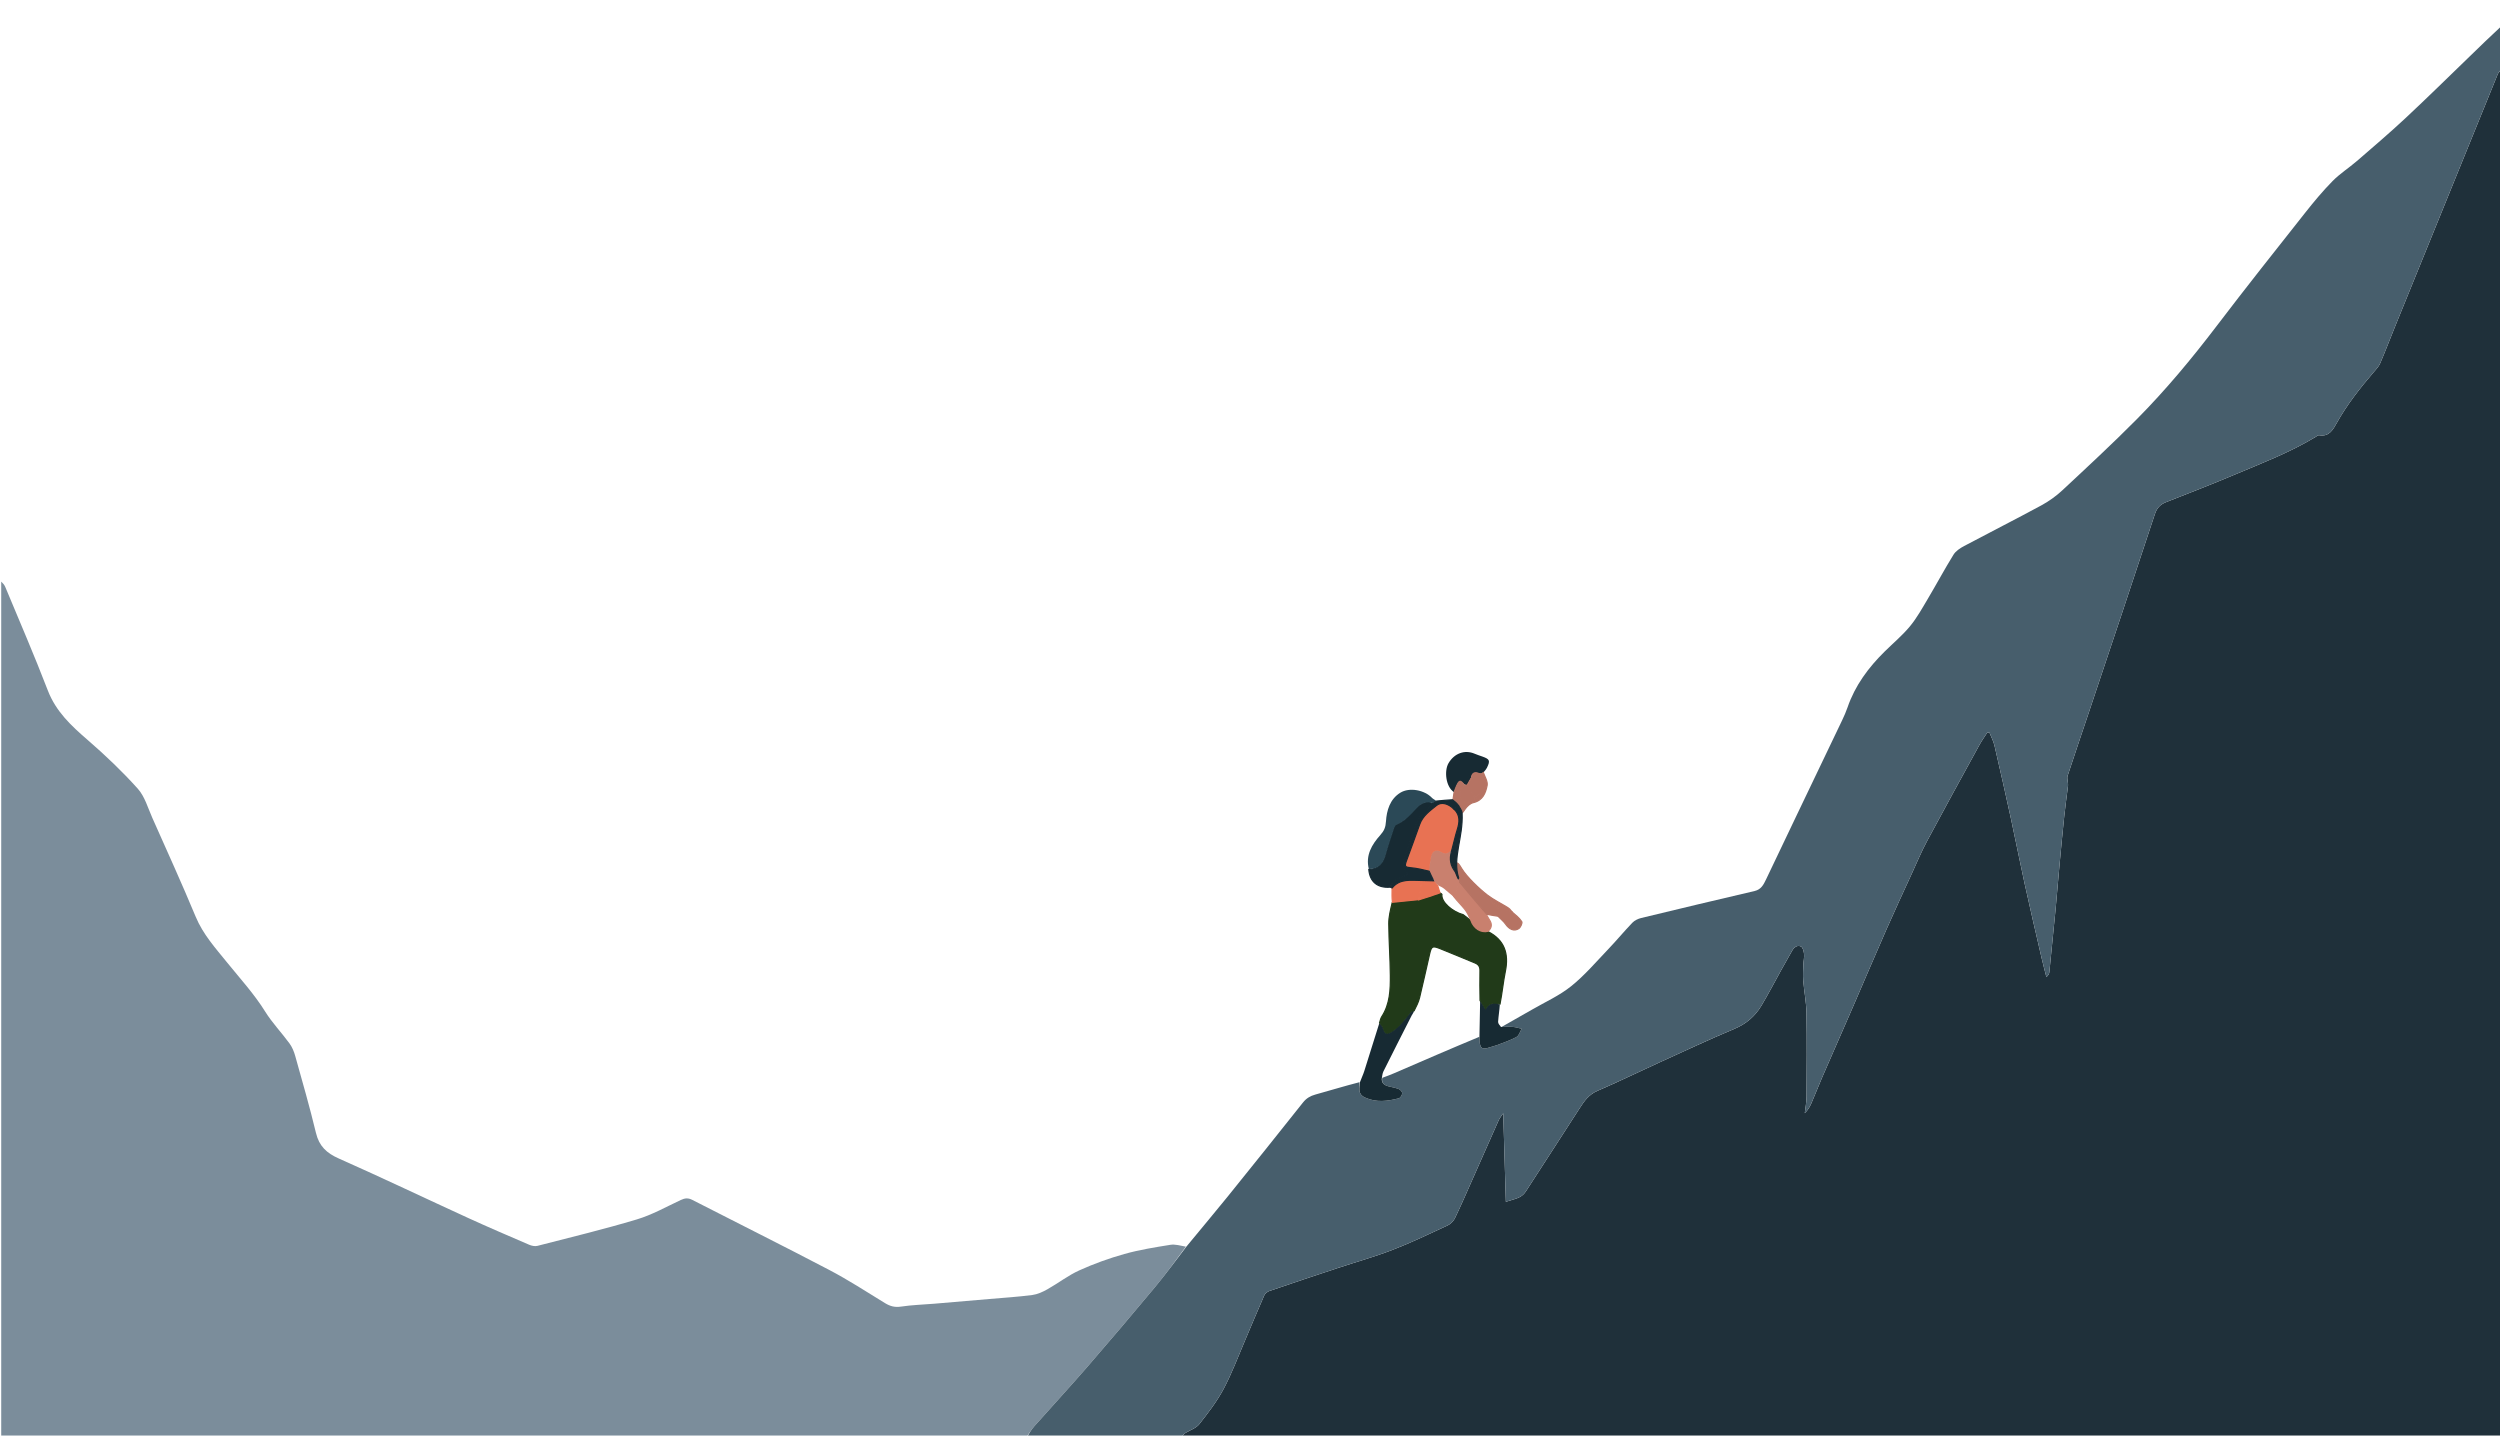 <svg version="1.1" id="Layer_1" xmlns="http://www.w3.org/2000/svg" x="0px" y="0px" width="2048px" viewBox="0 0 2048 1176" enable-background="new 0 0 2048 1176" height="1176px"><path fill="#1F303A" opacity="1" stroke="none" d=" M2049,57 C2049,430.264 2049,803.529 2049,1177 C1688.969,1177 1328.938,1177 968.496,1176.657 C969.093,1175.495 970.029,1174.56 971.122,1173.876 C974.921,1171.498 979.813,1170.024 982.409,1166.726 C989.668,1157.502 996.951,1148.049 1002.432,1137.734 C1009.279,1124.849 1014.384,1111.034 1020.155,1097.584 C1025.332,1085.518 1030.311,1073.366 1035.603,1061.351 C1036.298,1059.773 1038.125,1058.181 1039.777,1057.614 C1058.356,1051.239 1076.99,1045.024 1095.636,1038.847 C1110.644,1033.875 1125.926,1029.625 1140.652,1023.933 C1155.992,1018.005 1170.87,1010.858 1185.801,1003.924 C1188.269,1002.778 1190.73,1000.356 1191.905,997.906 C1197.23,986.796 1202.119,975.476 1207.117,964.21 C1213.998,948.699 1220.807,933.156 1227.734,917.665 C1228.52,915.906 1229.865,914.397 1231.448,912.026 C1232.178,936.67 1232.87,960.048 1233.594,984.502 C1240.388,982.163 1246.244,981.775 1249.845,976.188 C1264.529,953.405 1279.403,930.744 1294.018,907.916 C1297.818,901.98 1301.56,896.653 1308.545,893.644 C1325.493,886.344 1342.089,878.233 1358.888,870.582 C1379.473,861.207 1399.959,851.583 1420.811,842.839 C1430.539,838.76 1437.776,832.49 1442.993,823.769 C1448.625,814.356 1453.679,804.596 1459.008,795 C1461.995,789.621 1464.995,784.247 1468.057,778.91 C1469.683,776.077 1472.273,773.883 1475.367,775.405 C1476.871,776.146 1477.654,779.307 1477.873,781.463 C1478.153,784.227 1477.425,787.077 1477.332,789.897 C1477.183,794.386 1476.86,798.908 1477.217,803.368 C1477.926,812.229 1479.718,821.045 1479.869,829.9 C1480.26,852.722 1480.081,875.557 1479.93,898.385 C1479.9,902.897 1478.972,907.403 1478.458,911.911 C1480.891,909.555 1482.581,906.812 1483.848,903.886 C1486.883,896.881 1489.617,889.747 1492.655,882.744 C1500.995,863.518 1509.468,844.35 1517.814,825.127 C1527.085,803.772 1536.162,782.332 1545.536,761.023 C1552.23,745.804 1559.247,730.725 1566.174,715.609 C1570.264,706.685 1574.056,697.594 1578.681,688.952 C1592.798,662.572 1607.226,636.358 1621.612,610.122 C1623.536,606.613 1625.91,603.351 1628.075,599.974 C1628.647,600.06 1629.22,600.145 1629.792,600.231 C1631.167,603.697 1633.005,607.055 1633.841,610.647 C1638.531,630.804 1643.079,650.997 1647.481,671.219 C1651.297,688.748 1654.705,706.365 1658.563,723.883 C1663.065,744.32 1667.837,764.698 1672.544,785.089 C1673.728,790.218 1675.108,795.301 1676.398,800.405 C1678.019,798.933 1678.69,797.713 1678.82,796.438 C1680.591,779.116 1682.336,761.791 1683.985,744.457 C1685.133,732.398 1686.078,720.321 1687.195,708.259 C1688.418,695.048 1689.647,681.836 1691.04,668.643 C1691.923,660.283 1693.12,651.957 1694.143,643.612 C1694.234,642.871 1694.093,642.099 1694.041,641.342 C1693.912,639.462 1693.183,637.389 1693.726,635.732 C1699.536,618.013 1705.583,600.372 1711.494,582.686 C1729.49,528.839 1747.545,475.011 1765.293,421.082 C1767.012,415.859 1769.914,413.131 1774.692,411.252 C1793.268,403.948 1811.892,396.744 1830.274,388.973 C1852.803,379.449 1875.742,370.753 1896.787,358.016 C1897.777,357.417 1898.971,356.379 1899.883,356.548 C1908.071,358.072 1911.387,351.643 1914.222,346.583 C1922.727,331.402 1933.338,317.889 1944.603,304.78 C1946.535,302.531 1948.707,300.257 1949.848,297.6 C1954.051,287.813 1957.825,277.843 1961.837,267.973 C1989.921,198.875 2018.017,129.781 2046.171,60.711 C2046.737,59.321 2048.041,58.23 2049,57 z"/><path fill="#7B8D9B" opacity="1" stroke="none" d=" M1,476.469 C2.094,477.537 3.526,478.934 4.232,480.633 C15.992,508.902 28.179,537.01 39.157,565.582 C45.81,582.897 58.321,594.5 71.772,606.151 C86.196,618.645 100.121,631.893 112.857,646.076 C118.607,652.48 121.156,661.852 124.799,670.038 C136.772,696.946 148.984,723.76 160.292,750.948 C166.331,765.47 176.541,776.726 186.129,788.578 C196.764,801.724 208.19,814.18 217.213,828.664 C222.981,837.922 230.694,845.949 237.165,854.798 C239.335,857.766 240.837,861.437 241.836,865.012 C247.697,885.992 253.764,906.932 258.839,928.107 C261.439,938.957 267.573,944.627 277.551,949.051 C313.146,964.834 348.288,981.637 383.694,997.85 C400.179,1005.399 416.852,1012.537 433.511,1019.698 C435.534,1020.567 438.187,1021.143 440.229,1020.618 C467.45,1013.611 494.802,1007.008 521.711,998.934 C534.186,995.19 545.826,988.593 557.724,983.032 C561.016,981.494 563.661,981.178 567.05,982.916 C604.373,1002.057 641.935,1020.739 679.081,1040.216 C694.825,1048.471 709.818,1058.18 724.984,1067.503 C729.187,1070.086 733.025,1071.133 738.085,1070.367 C747.089,1069.005 756.26,1068.76 765.356,1067.997 C780.404,1066.735 795.45,1065.445 810.494,1064.142 C822.236,1063.125 834.015,1062.386 845.691,1060.863 C849.962,1060.307 854.247,1058.316 858.066,1056.164 C866.905,1051.183 875.055,1044.804 884.236,1040.653 C896.141,1035.272 908.572,1030.777 921.154,1027.25 C933.422,1023.811 946.12,1021.784 958.729,1019.756 C962.727,1019.113 967.046,1020.458 971.462,1021.246 C963.15,1032.628 954.897,1043.908 945.975,1054.631 C927.918,1076.334 909.668,1097.881 891.176,1119.213 C876.811,1135.784 861.922,1151.9 847.362,1168.303 C844.988,1170.977 843.108,1174.09 841,1177 C561.079,1177 281.159,1177 1,1177 C1,943.646 1,710.292 1,476.469 z"/><path fill="#475E6C" opacity="1" stroke="none" d=" M841.469,1177 C843.108,1174.09 844.988,1170.977 847.362,1168.303 C861.922,1151.9 876.811,1135.784 891.176,1119.213 C909.668,1097.881 927.918,1076.334 945.975,1054.631 C954.897,1043.908 963.15,1032.628 971.846,1021.292 C983.23,1007.422 994.615,993.973 1005.686,980.27 C1026.372,954.666 1046.92,928.951 1067.4,903.183 C1070.134,899.743 1073.314,897.814 1077.523,896.659 C1089.511,893.371 1101.388,889.676 1113.711,886.535 C1113.647,891.602 1112.126,896.303 1118.249,899.112 C1127.483,903.347 1136.659,902.11 1145.869,899.743 C1147.133,899.418 1148.521,897.191 1148.678,895.719 C1148.795,894.621 1147.261,892.732 1146.038,892.23 C1143.323,891.118 1140.341,890.656 1137.468,889.928 C1133.856,889.014 1131.462,887.147 1132.395,882.942 C1135.844,881.688 1138.954,880.535 1141.994,879.22 C1165.307,869.137 1188.606,859.022 1211.901,849.348 C1211.923,850.607 1211.928,851.437 1211.989,852.262 C1212.479,858.935 1214.143,860.077 1220.222,858.025 C1222.416,857.285 1224.71,856.822 1226.863,855.984 C1232.094,853.948 1237.496,852.171 1242.359,849.45 C1244.368,848.326 1245.173,845.051 1246.526,842.755 C1244.105,842.229 1241.704,841.439 1239.257,841.244 C1236.214,841.001 1233.131,841.249 1230.066,841.285 C1238.4,836.551 1246.765,831.869 1255.061,827.069 C1265.848,820.827 1277.487,815.621 1287.097,807.899 C1298.157,799.013 1307.521,787.982 1317.392,777.664 C1324.176,770.573 1330.428,762.974 1337.23,755.901 C1339.044,754.015 1341.865,752.656 1344.459,752.028 C1375.406,744.528 1406.382,737.147 1437.392,729.913 C1442.732,728.668 1444.712,724.691 1446.723,720.482 C1455.252,702.632 1463.747,684.765 1472.284,666.918 C1484.551,641.274 1496.863,615.65 1509.103,589.993 C1510.743,586.555 1512.285,583.043 1513.522,579.445 C1519.66,561.584 1530.565,546.92 1543.834,533.817 C1550.801,526.937 1558.408,520.593 1564.618,513.09 C1570.286,506.243 1574.67,498.284 1579.244,490.592 C1586.386,478.582 1592.98,466.241 1600.33,454.363 C1602.192,451.354 1605.75,449.041 1609.007,447.307 C1630.003,436.131 1651.238,425.401 1672.15,414.073 C1678.367,410.706 1684.326,406.454 1689.497,401.634 C1710.072,382.454 1730.733,363.329 1750.524,343.354 C1774.148,319.511 1795.595,293.729 1815.941,266.984 C1839.679,235.78 1864.073,205.072 1888.381,174.306 C1895.477,165.324 1902.838,156.471 1910.855,148.325 C1916.851,142.234 1924.248,137.548 1930.752,131.926 C1944.093,120.392 1957.532,108.948 1970.42,96.92 C1988.428,80.113 2005.982,62.82 2023.703,45.706 C2031.941,37.75 2040.114,29.726 2048.658,21.866 C2049,33.354 2049,44.708 2049,56.531 C2048.041,58.23 2046.737,59.321 2046.171,60.711 C2018.017,129.781 1989.921,198.875 1961.837,267.973 C1957.825,277.843 1954.051,287.813 1949.848,297.6 C1948.707,300.257 1946.535,302.531 1944.603,304.78 C1933.338,317.889 1922.727,331.402 1914.222,346.583 C1911.387,351.643 1908.071,358.072 1899.883,356.548 C1898.971,356.379 1897.777,357.417 1896.787,358.016 C1875.742,370.753 1852.803,379.449 1830.274,388.973 C1811.892,396.744 1793.268,403.948 1774.692,411.252 C1769.914,413.131 1767.012,415.859 1765.293,421.082 C1747.545,475.011 1729.49,528.839 1711.494,582.686 C1705.583,600.372 1699.536,618.013 1693.726,635.732 C1693.183,637.389 1693.912,639.462 1694.041,641.342 C1694.093,642.099 1694.234,642.871 1694.143,643.612 C1693.12,651.957 1691.923,660.283 1691.04,668.643 C1689.647,681.836 1688.418,695.048 1687.195,708.259 C1686.078,720.321 1685.133,732.398 1683.985,744.457 C1682.336,761.791 1680.591,779.116 1678.82,796.438 C1678.69,797.713 1678.019,798.933 1676.398,800.405 C1675.108,795.301 1673.728,790.218 1672.544,785.089 C1667.837,764.698 1663.065,744.32 1658.563,723.883 C1654.705,706.365 1651.297,688.748 1647.481,671.219 C1643.079,650.997 1638.531,630.804 1633.841,610.647 C1633.005,607.055 1631.167,603.697 1629.792,600.231 C1629.22,600.145 1628.647,600.06 1628.075,599.974 C1625.91,603.351 1623.536,606.613 1621.612,610.122 C1607.226,636.358 1592.798,662.572 1578.681,688.952 C1574.056,697.594 1570.264,706.685 1566.174,715.609 C1559.247,730.725 1552.23,745.804 1545.536,761.023 C1536.162,782.332 1527.085,803.772 1517.814,825.127 C1509.468,844.35 1500.995,863.518 1492.655,882.744 C1489.617,889.747 1486.883,896.881 1483.848,903.886 C1482.581,906.812 1480.891,909.555 1478.458,911.911 C1478.972,907.403 1479.9,902.897 1479.93,898.385 C1480.081,875.557 1480.26,852.722 1479.869,829.9 C1479.718,821.045 1477.926,812.229 1477.217,803.368 C1476.86,798.908 1477.183,794.386 1477.332,789.897 C1477.425,787.077 1478.153,784.227 1477.873,781.463 C1477.654,779.307 1476.871,776.146 1475.367,775.405 C1472.273,773.883 1469.683,776.077 1468.057,778.91 C1464.995,784.247 1461.995,789.621 1459.008,795 C1453.679,804.596 1448.625,814.356 1442.993,823.769 C1437.776,832.49 1430.539,838.76 1420.811,842.839 C1399.959,851.583 1379.473,861.207 1358.888,870.582 C1342.089,878.233 1325.493,886.344 1308.545,893.644 C1301.56,896.653 1297.818,901.98 1294.018,907.916 C1279.403,930.744 1264.529,953.405 1249.845,976.188 C1246.244,981.775 1240.388,982.163 1233.594,984.502 C1232.87,960.048 1232.178,936.67 1231.448,912.026 C1229.865,914.397 1228.52,915.906 1227.734,917.665 C1220.807,933.156 1213.998,948.699 1207.117,964.21 C1202.119,975.476 1197.23,986.796 1191.905,997.906 C1190.73,1000.356 1188.269,1002.778 1185.801,1003.924 C1170.87,1010.858 1155.992,1018.005 1140.652,1023.933 C1125.926,1029.625 1110.644,1033.875 1095.636,1038.847 C1076.99,1045.024 1058.356,1051.239 1039.777,1057.614 C1038.125,1058.181 1036.298,1059.773 1035.603,1061.351 C1030.311,1073.366 1025.332,1085.518 1020.155,1097.584 C1014.384,1111.034 1009.279,1124.849 1002.432,1137.734 C996.951,1148.049 989.668,1157.502 982.409,1166.726 C979.813,1170.024 974.921,1171.498 971.122,1173.876 C970.029,1174.56 969.093,1175.495 968.042,1176.657 C925.979,1177 883.958,1177 841.469,1177 z"/><path fill="#213a19" opacity="1" stroke="#213a19" d=" M1218.84,763.116 C1232.511,770.037 1236.12,781.21 1233.202,795.638 C1231.425,804.424 1230.585,813.399 1228.827,822.497 C1223.402,821.446 1219.138,821.983 1216.999,827.321 C1215.347,824.622 1213.934,822.315 1212.46,819.542 C1212.369,811.107 1212.182,803.132 1212.386,795.168 C1212.473,791.765 1211.094,789.979 1208.133,788.777 C1198.611,784.911 1189.176,780.828 1179.618,777.055 C1173.448,774.62 1172.615,775.145 1171.135,781.52 C1168.361,793.467 1165.808,805.467 1162.889,817.378 C1161.999,821.011 1160.214,824.425 1158.441,827.998 C1157.1,828.655 1155.906,829.056 1155.253,829.884 C1150.784,835.548 1146.52,841.318 1140.26,845.321 C1136.161,847.942 1134.117,847.277 1132.945,842.53 C1132.541,840.896 1131.088,839.52 1130.114,838.027 C1130.697,836.315 1130.957,834.394 1131.914,832.927 C1138.707,822.502 1139.075,810.7 1138.972,798.951 C1138.848,784.866 1137.78,770.788 1137.682,756.704 C1137.643,751.064 1139.101,745.414 1140.493,739.479 C1148.105,738.446 1155.1,737.703 1162.374,737.12 C1168.307,735.324 1173.962,733.367 1179.972,731.662 C1180.59,732.034 1180.854,732.155 1181.213,732.625 C1180.37,739.048 1190.086,747.052 1198.616,749.304 C1200.847,751.029 1202.824,752.446 1204.908,754.222 C1207.228,760.693 1213.165,764.359 1218.84,763.116 z"/><path fill="#172A33" opacity="1" stroke="none" d=" M1129.886,838.308 C1131.088,839.52 1132.541,840.896 1132.945,842.53 C1134.117,847.277 1136.161,847.942 1140.26,845.321 C1146.52,841.318 1150.784,835.548 1155.253,829.884 C1155.906,829.056 1157.1,828.655 1158.346,828.381 C1157.899,829.777 1157.007,830.777 1156.42,831.932 C1148.656,847.195 1140.901,862.462 1133.254,877.783 C1132.481,879.33 1132.417,881.231 1132.023,882.968 C1131.462,887.147 1133.856,889.014 1137.468,889.928 C1140.341,890.656 1143.323,891.118 1146.038,892.23 C1147.261,892.732 1148.795,894.621 1148.678,895.719 C1148.521,897.191 1147.133,899.418 1145.869,899.743 C1136.659,902.11 1127.483,903.347 1118.249,899.112 C1112.126,896.303 1113.647,891.602 1114.09,886.517 C1115.255,883.244 1116.664,880.453 1117.595,877.511 C1121.691,864.56 1125.649,851.567 1129.886,838.308 z"/><path fill="#172A33" opacity="1" stroke="#172A33" d=" M1138.987,726.742 C1128.736,727.637 1122.199,722.566 1121.341,712.325 C1129.435,711.836 1133.172,707.385 1135.096,700.354 C1137.149,692.852 1139.677,685.478 1142.116,678.087 C1142.445,677.088 1143.283,675.886 1144.19,675.507 C1151.036,672.647 1155.677,667.268 1160.55,662.006 C1164.077,658.197 1168.551,656.038 1173.838,658.261 C1172.738,659.503 1171.928,660.605 1170.879,661.386 C1165.85,665.133 1161.93,669.622 1159.876,675.715 C1156.558,685.564 1152.818,695.273 1149.683,705.177 C1149.054,707.165 1149.67,710.203 1150.864,711.984 C1153.798,716.359 1153.774,716.643 1148.572,718.43 C1144.365,719.875 1140.065,721.541 1138.987,726.742 z"/><path fill="#2B4957" opacity="1" stroke="none" d=" M1174.018,657.974 C1168.551,656.038 1164.077,658.197 1160.55,662.006 C1155.677,667.268 1151.036,672.647 1144.19,675.507 C1143.283,675.886 1142.445,677.088 1142.116,678.087 C1139.677,685.478 1137.149,692.852 1135.096,700.354 C1133.172,707.385 1129.435,711.836 1121.36,711.931 C1118.528,700.676 1123.773,691.877 1130.788,684.037 C1133.862,680.602 1135.083,677.807 1135.392,672.844 C1135.946,663.967 1138.637,654.649 1147.098,649.42 C1154.71,644.716 1166.997,647.189 1173.166,653.684 C1174.008,654.57 1175.3,655.03 1176.468,656.073 C1175.707,656.963 1174.863,657.468 1174.018,657.974 z"/><path fill="#172A33" opacity="1" stroke="none" d=" M1212.522,820.007 C1213.934,822.315 1215.347,824.622 1216.999,827.321 C1219.138,821.983 1223.402,821.446 1228.658,822.849 C1228.367,827.681 1227.557,832.355 1227.248,837.063 C1227.158,838.432 1228.501,839.895 1229.626,841.3 C1233.131,841.249 1236.214,841.001 1239.257,841.244 C1241.704,841.439 1244.105,842.229 1246.526,842.755 C1245.173,845.051 1244.368,848.326 1242.359,849.45 C1237.496,852.171 1232.094,853.948 1226.863,855.984 C1224.71,856.822 1222.416,857.285 1220.222,858.025 C1214.143,860.077 1212.479,858.935 1211.989,852.262 C1211.928,851.437 1211.923,850.607 1211.968,848.888 C1212.203,838.666 1212.362,829.337 1212.522,820.007 z"/><path fill="#172A33" opacity="1" stroke="none" d=" M1191.186,649.017 C1184.237,644.536 1183.007,631.34 1186.634,625.188 C1191.391,617.12 1199.882,613.936 1208.12,617.477 C1210.089,618.323 1212.144,618.974 1214.169,619.689 C1220.456,621.909 1220.97,623.07 1218.064,629.034 C1217.498,630.196 1216.608,631.2 1215.374,632.593 C1214.523,633.227 1214.166,633.545 1213.513,633.841 C1212.827,633.861 1212.435,633.903 1211.744,633.736 C1207.847,632.083 1205.878,633.492 1205.004,637.42 C1203.883,639.607 1202.927,641.482 1201.634,643.272 C1200.838,643.133 1200.378,643.079 1199.74,642.7 C1198.342,641.536 1196.918,639.851 1195.956,640.083 C1194.863,640.345 1194.027,642.245 1193.363,643.574 C1192.492,645.316 1191.899,647.196 1191.186,649.017 z"/><path fill="#b67363" opacity="1" stroke="#b67363" d="M 1192.747 716.351 C 1191.265 700.349 1195.932 709.085 1197.491 711.65 C 1201.485 718.222 1211.445 727.859 1218.343 733.162 C 1223.436 737.076 1229.351 739.915 1234.852 743.311 C 1236.239 744.167 1237.444 745.318 1238.465 746.669 C 1236.593 746.358 1234.949 745.795 1233.393 745.048 C 1229.924 743.383 1226.499 741.625 1222.766 739.733 C 1213.562 732.332 1201.567 723.969 1192.747 716.351 Z"/><path fill="#c9806e" opacity="1" stroke="#c9806e" d="M 1219.069 762.91 C 1213.165 764.359 1207.228 760.693 1204.938 753.868 C 1203.276 750.415 1201.979 747.444 1200.033 744.988 C 1197.254 741.48 1194 738.348 1191.3 734.888 C 1188.227 731.357 1192.46 731.111 1193.027 729.359 C 1193.739 727.163 1194.502 719.816 1195.745 722.953 C 1197.56 725.404 1198.329 725.829 1199.48 727.206 C 1205.47 734.37 1211.466 741.531 1217.459 748.692 C 1218.324 750.278 1219.072 751.943 1220.079 753.432 C 1222.345 756.781 1222.36 759.849 1219.069 762.91 Z"/><path fill="#E87253" opacity="1" stroke="#E87253" d=" M1140.388,727.843 C1146.748,719.599 1155.575,721.177 1164.422,721.641 C1163.937,727.054 1163.017,732.007 1162.096,736.96 C1155.1,737.703 1148.105,738.446 1140.662,739.156 C1140.269,735.508 1140.321,731.892 1140.388,727.843 z"/><path fill="#b67363" opacity="1" stroke="#b67363" d=" M1217.967,748.978 C1211.466,741.531 1205.47,734.37 1199.48,727.206 C1198.329,725.829 1197.197,724.435 1195.646,722.602 C1193.926,719.142 1192.615,716.129 1191.543,713.309 C1193.098,714.959 1194.414,716.416 1195.731,717.874 C1204.646,725.103 1213.562,732.332 1222.93,740.03 C1225.477,742.702 1227.571,744.905 1229.906,747.364 C1228.976,748.451 1228.076,749.505 1227.175,750.558 C1224.275,750.126 1221.374,749.695 1217.967,748.978 z"/><path fill="#b67363" opacity="1" stroke="#b67363" d="M 1213.808 633.862 C 1214.166 633.545 1214.523 633.227 1215.12 632.85 C 1216.419 636.385 1218.883 640.26 1218.236 643.516 C 1217.019 649.647 1214.722 655.71 1207.019 657.489 C 1201.396 658.788 1198.158 666.81 1197.821 665.685 C 1197.161 663.483 1196.05 662.065 1194.998 659.63 C 1193.309 657.962 1191.792 656.566 1190.276 655.171 C 1190.551 653.378 1190.825 651.585 1191.143 649.404 C 1191.899 647.196 1192.492 645.316 1193.363 643.574 C 1194.027 642.245 1194.863 640.345 1195.956 640.083 C 1196.918 639.851 1198.342 641.536 1199.47 642.939 C 1195.771 645.506 1194.997 649.916 1197.197 654.384 C 1199.312 658.678 1202.346 657.561 1205.48 656.051 C 1206.654 655.485 1207.692 654.637 1209.13 653.844 C 1211.015 651.904 1212.346 649.786 1214.159 648.229 C 1217.369 645.472 1217.494 642.406 1215.927 638.873 C 1215.191 637.216 1214.513 635.533 1213.808 633.862 Z"/><path fill="#b67363" opacity="1" stroke="#b67363" d=" M1227.405,750.812 C1228.076,749.505 1228.976,748.451 1229.906,747.364 C1227.571,744.905 1225.477,742.702 1223.219,740.201 C1226.499,741.625 1229.924,743.383 1233.393,745.048 C1234.949,745.795 1236.593,746.358 1238.573,746.98 C1241.592,749.596 1244.663,751.962 1246.636,755.033 C1247.292,756.052 1245.677,759.731 1244.148,760.72 C1240.285,763.217 1236.372,761.362 1233.303,756.945 C1231.769,754.738 1229.545,753.011 1227.405,750.812 z"/><path fill="#E87253" opacity="1" stroke="#E87253" d=" M1162.374,737.12 C1163.017,732.007 1163.937,727.054 1164.868,721.731 C1167.923,721.431 1170.968,721.501 1174.669,721.817 C1176.134,723.14 1176.943,724.219 1177.788,725.638 C1178.422,727.79 1179.019,729.6 1179.617,731.411 C1173.962,733.367 1168.307,735.324 1162.374,737.12 z"/><path fill="#b67363" opacity="1" stroke="#b67363" d=" M1213.513,633.841 C1214.513,635.533 1215.191,637.216 1215.927,638.873 C1217.494,642.406 1217.369,645.472 1214.159,648.229 C1212.346,649.786 1211.015,651.904 1209.093,653.517 C1207.527,652.008 1206.13,650.886 1205.192,649.462 C1203.932,647.549 1203.027,645.403 1201.97,643.356 C1202.927,641.482 1203.883,639.607 1205.346,637.34 C1207.916,635.947 1209.979,634.946 1212.043,633.944 C1212.435,633.903 1212.827,633.861 1213.513,633.841 z"/><path fill="#b67363" opacity="1" stroke="#b67363" d=" M1201.634,643.272 C1203.027,645.403 1203.932,647.549 1205.192,649.462 C1206.13,650.886 1207.527,652.008 1208.756,653.591 C1207.692,654.637 1206.654,655.485 1205.48,656.051 C1202.346,657.561 1199.312,658.678 1197.197,654.384 C1194.997,649.916 1195.771,645.506 1199.649,643.265 C1200.378,643.079 1200.838,643.133 1201.634,643.272 z"/><path fill="#b67363" opacity="1" stroke="#b67363" d=" M1211.744,633.736 C1209.979,634.946 1207.916,635.947 1205.51,637.029 C1205.878,633.492 1207.847,632.083 1211.744,633.736 z"/><path fill="#E87253" opacity="1" stroke="#E87253" d=" M1190.991,662.765 C1196.341,667.949 1195.672,673.667 1193.74,679.773 C1192.138,684.832 1191.077,690.061 1189.245,695.701 C1186.512,699.412 1184.086,700.025 1180.468,697.895 C1176.787,695.729 1173.528,697.01 1172.5,701.333 C1171.566,705.263 1171.288,709.348 1170.721,713.365 C1165.76,712.499 1160.828,711.3 1155.83,710.866 C1151.186,710.462 1150.455,709.946 1152.062,705.458 C1155.641,695.464 1159.455,685.552 1162.934,675.524 C1165.447,668.281 1171.451,664.164 1176.912,659.738 C1180.747,656.63 1186.657,658.327 1190.991,662.765 z"/><path fill="#c9806e" opacity="1" stroke="none" d=" M1170.703,713.696 C1171.288,709.348 1171.566,705.263 1172.5,701.333 C1173.528,697.01 1176.787,695.729 1180.468,697.895 C1184.086,700.025 1186.512,699.412 1189.019,695.982 C1187.735,701.537 1187.184,707.203 1191.068,712.803 C1192.615,716.129 1193.926,719.142 1195.335,722.506 C1194.623,725.022 1193.739,727.163 1193.027,729.359 C1192.46,731.111 1192.102,732.931 1191.3,734.889 C1188.298,732.698 1185.715,730.258 1182.969,728.018 C1181.631,726.926 1179.989,726.207 1178.118,725.308 C1176.943,724.219 1176.134,723.14 1175.084,721.805 C1173.857,719.923 1172.872,718.298 1171.802,716.179 C1171.624,715.476 1171.48,715.311 1171.286,715.19 C1171.086,714.803 1170.886,714.415 1170.703,713.696 z"/><path fill="#172A33" opacity="1" stroke="#172A33" d="M 1194.918 719.12 C 1194.717 722.41 1193.098 714.959 1191.307 712.996 C 1187.184 707.203 1187.735 701.537 1189.551 695.497 C 1191.077 690.061 1192.138 684.832 1193.74 679.773 C 1195.672 673.667 1196.341 667.949 1191.304 662.945 C 1192.424 662.059 1193.543 661.172 1194.916 660.094 C 1196.05 662.065 1197.652 664.105 1197.756 666.402 C 1198.648 686.193 1189.685 703.203 1194.918 719.12 Z"/><path fill="#172A33" opacity="1" stroke="#172A33" d="M 1189.858 655.185 C 1191.792 656.566 1193.309 657.962 1194.744 659.821 C 1193.543 661.172 1192.424 662.059 1190.991 662.765 C 1186.657 658.327 1180.747 656.63 1176.912 659.738 C 1171.451 664.164 1165.447 668.281 1162.934 675.524 C 1159.455 685.552 1155.641 695.464 1152.062 705.458 C 1150.455 709.946 1151.186 710.462 1155.83 710.866 C 1160.828 711.3 1165.76 712.499 1170.703 713.696 C 1170.886 714.415 1173.857 719.923 1174.428 721.56 C 1170.968 721.501 1167.923 721.431 1164.432 721.271 C 1155.575 721.177 1146.748 719.599 1140.402 727.411 C 1140.168 727.295 1139.935 727.178 1139.344 726.902 C 1140.065 721.541 1144.365 719.875 1148.572 718.43 C 1153.774 716.643 1153.798 716.359 1150.864 711.984 C 1149.67 710.203 1149.054 707.165 1149.683 705.177 C 1152.818 695.273 1156.558 685.564 1159.876 675.715 C 1161.93 669.622 1165.85 665.133 1170.879 661.386 C 1171.928 660.605 1172.738 659.503 1173.838 658.261 C 1174.863 657.468 1175.707 656.963 1176.761 656.25 C 1181.127 655.761 1185.283 655.481 1189.858 655.185 Z"/></svg>